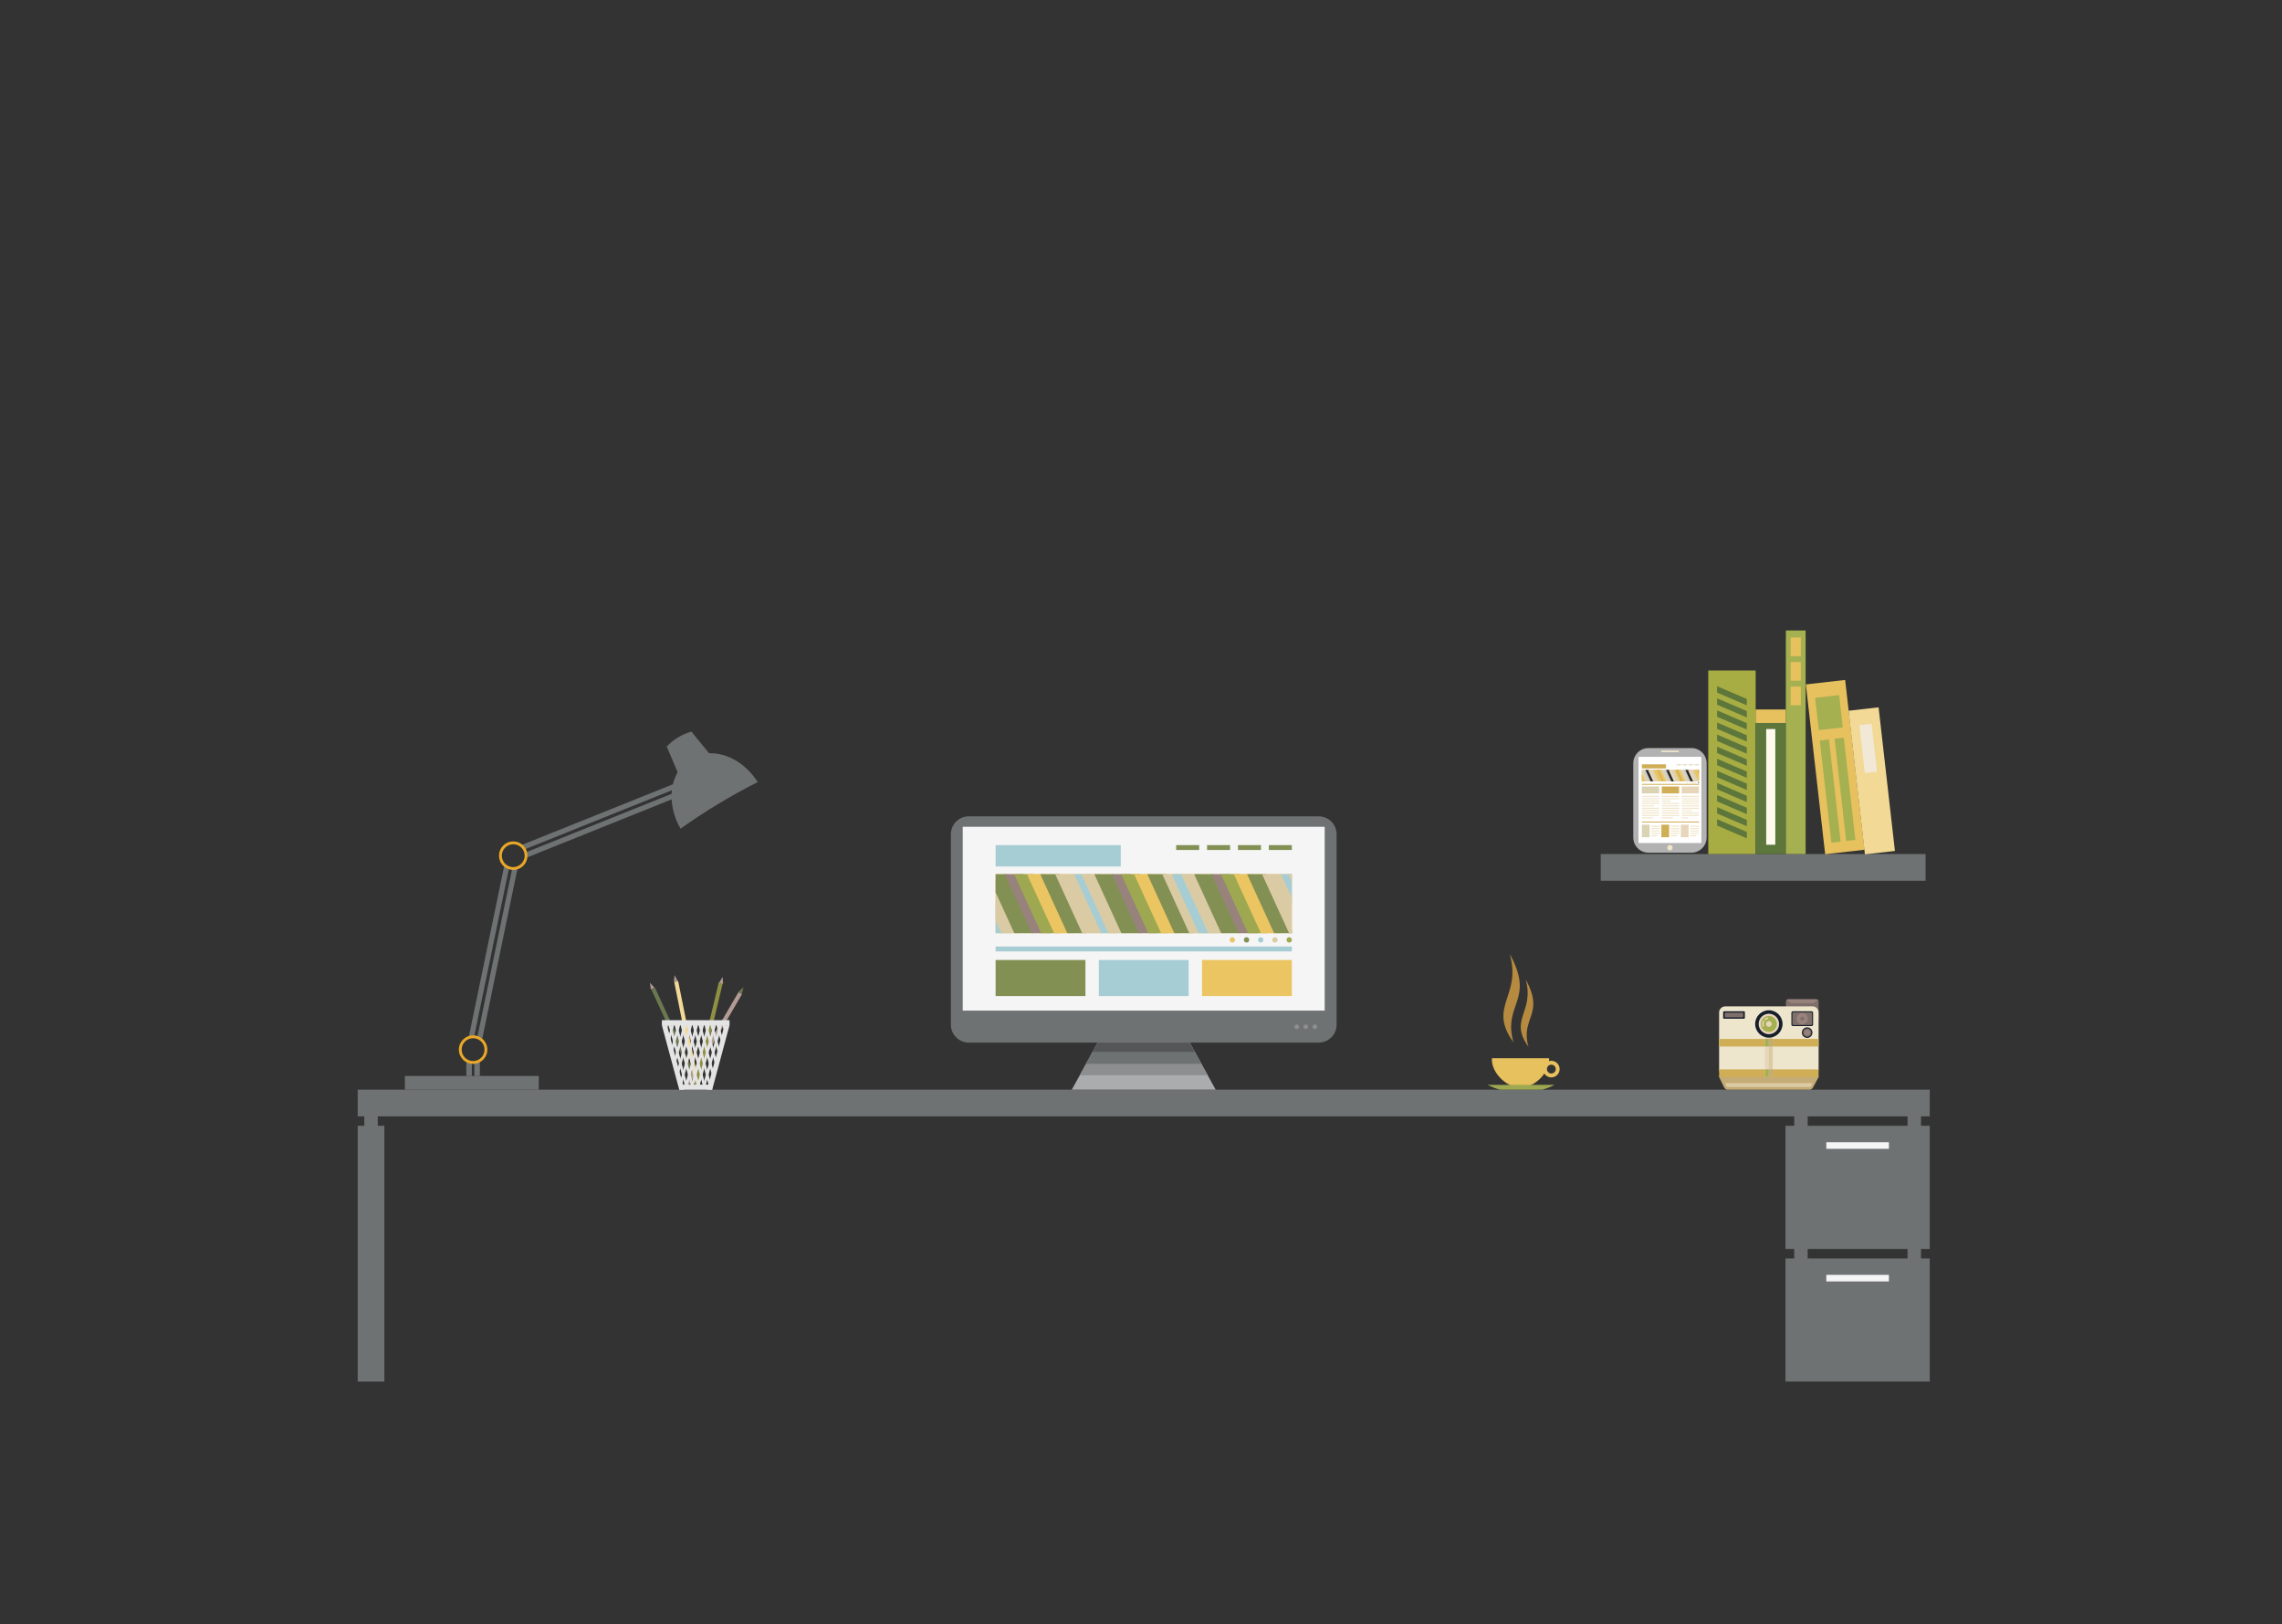 <?xml version="1.0" encoding="UTF-8" standalone="no"?>
<!-- Generator: Adobe Illustrator 17.0.0, SVG Export Plug-In . SVG Version: 6.00 Build 0)  -->
<!DOCTYPE svg  PUBLIC '-//W3C//DTD SVG 1.1//EN'  'http://www.w3.org/Graphics/SVG/1.1/DTD/svg11.dtd'>
<svg id="Capa_1" xmlns="http://www.w3.org/2000/svg" xml:space="preserve" height="780px" viewBox="0 0 1096 780" width="1096px" version="1.1" y="0px" x="0px" xmlns:xlink="http://www.w3.org/1999/xlink" enable-background="new 0 0 1096 780">
<rect x="0" y="0" width="1096" height="780" fill="#333333" stroke="none"/>
<path fill="#B2B2B2" clip-rule="evenodd" d="m812.38 359.25h-20.669c-4.004 0-7.278 3.275-7.278 7.278v35.683c0 4.003 3.275 7.278 7.278 7.278h20.669c4.004 0 7.278-3.275 7.278-7.278v-35.683c0-4.01-3.27-7.28-7.28-7.28z" fill-rule="evenodd"/>
<path fill="#fff" clip-rule="evenodd" d="m817.05 363.46h-30.011c-0.059 0-0.107 0.047-0.107 0.106v41.18c0 0.059 0.048 0.107 0.107 0.107h30.011c0.059 0 0.107-0.048 0.107-0.107v-41.18c0-0.06-0.05-0.11-0.11-0.11z" fill-rule="evenodd"/>
<path fill="#F0E5C9" clip-rule="evenodd" d="m805.91 360.49h-7.728c-0.21 0-0.381 0.171-0.381 0.38v0.001c0 0.21 0.171 0.38 0.381 0.38h7.728c0.21 0 0.381-0.171 0.381-0.38v-0.001c0-0.21-0.17-0.38-0.38-0.38z" fill-rule="evenodd"/>
<circle fill-rule="evenodd" cy="407.1" cx="802.05" clip-rule="evenodd" r="1.288" fill="#F0E5C9"/>
<rect fill-rule="evenodd" height=".453" width="2.133" clip-rule="evenodd" y="367.06" x="805.29" fill="#DAD3B4"/>
<rect fill-rule="evenodd" height=".453" width="2.133" clip-rule="evenodd" y="367.06" x="808.15" fill="#DAD3B4"/>
<rect fill-rule="evenodd" height=".453" width="2.133" clip-rule="evenodd" y="367.06" x="811.01" fill="#DAD3B4"/>
<rect fill-rule="evenodd" height=".453" width="2.133" clip-rule="evenodd" y="367.06" x="813.87" fill="#DAD3B4"/>
<rect fill-rule="evenodd" height="1.983" width="11.597" clip-rule="evenodd" y="367.06" x="788.56" fill="#D0AE56"/>
<circle fill-rule="evenodd" cy="375.84" cx="815.76" clip-rule="evenodd" r=".247" fill="#272324"/>
<circle fill-rule="evenodd" cy="375.84" cx="814.44" clip-rule="evenodd" r=".247" fill="#EBC562"/>
<circle fill-rule="evenodd" cy="375.84" cx="813.12" clip-rule="evenodd" r=".247" fill="#D0AE56"/>
<circle fill-rule="evenodd" cy="375.84" cx="811.81" clip-rule="evenodd" r=".247" fill="#DAD3B4"/>
<circle fill-rule="evenodd" cy="375.84" cx="810.49" clip-rule="evenodd" r=".247" fill="#E8D6BA"/>
<rect fill-rule="evenodd" height=".453" width="27.451" clip-rule="evenodd" y="376.45" x="788.56" fill="#D0AE56"/>
<rect fill-rule="evenodd" height="3.342" width="8.325" clip-rule="evenodd" y="377.7" x="788.56" fill="#DAD3B4"/>
<rect fill-rule="evenodd" height="3.342" width="8.324" clip-rule="evenodd" y="377.7" x="798.12" fill="#D0AE56"/>
<rect fill-rule="evenodd" height="3.342" width="8.325" clip-rule="evenodd" y="377.7" x="807.68" fill="#E8D6BA"/>
<rect fill-rule="evenodd" height="5.466" width="27.451" clip-rule="evenodd" y="369.75" x="788.56" fill="#E8D6BA"/>
<g clip-rule="evenodd" fill-rule="evenodd">
	<polygon points="795.62 369.75 797.38 369.75 799.89 375.21 798.13 375.21" fill="#D0AE56"/>
	<polygon points="796.5 369.75 798.26 369.75 800.77 375.21 799.01 375.21" fill="#EBC562"/>
	<polygon points="797.7 369.75 799.46 369.75 801.97 375.21 800.21 375.21" fill="#DAD3B4"/>
	<polygon points="799.32 369.75 801.08 369.75 803.58 375.21 801.82 375.21" fill="#CBCBCB"/>
	<polygon points="800.2 369.75 801.95 369.75 804.46 375.21 802.7 375.21" fill="#272324"/>
	<polygon points="801.38 369.75 803.14 369.75 805.65 375.21 803.89 375.21" fill="#E8D6BA"/>
	<polygon points="802.61 369.75 804.37 369.75 806.87 375.21 805.11 375.21" fill="#DAD3B4"/>
	<polygon points="804 369.75 805.76 369.75 808.26 375.21 806.5 375.21" fill="#EBC562"/>
	<polygon points="788.56 372.13 789.97 375.21 788.56 375.21" fill="#D0AE56"/>
	<polygon points="788.56 370.21 790.85 375.21 789.09 375.21 788.56 374.06" fill="#EBC562"/>
	<polygon points="788.56 369.75 789.54 369.75 792.05 375.21 790.29 375.21 788.56 371.43" fill="#DAD3B4"/>
	<polygon points="789.4 369.75 791.16 369.75 793.66 375.21 791.9 375.21" fill="#CBCBCB"/>
	<polygon points="790.28 369.75 792.04 369.75 794.54 375.21 792.78 375.21" fill="#272324"/>
	<polygon points="791.46 369.75 793.22 369.75 795.73 375.21 793.97 375.21" fill="#E8D6BA"/>
	<polygon points="792.69 369.75 794.45 369.75 796.95 375.21 795.19 375.21" fill="#DAD3B4"/>
	<polygon points="794.08 369.75 795.84 369.75 798.34 375.21 796.58 375.21" fill="#EBC562"/>
	<polygon points="814.79 369.75 816.01 369.75 816.01 372.4" fill="#D0AE56"/>
	<polygon points="815.67 369.75 816.01 369.75 816.01 370.48" fill="#EBC562"/>
	<polygon points="804.87 369.75 806.63 369.75 809.13 375.21 807.37 375.21" fill="#D0AE56"/>
	<polygon points="805.75 369.75 807.51 369.75 810.01 375.21 808.25 375.21" fill="#EBC562"/>
	<polygon points="806.95 369.75 808.71 369.75 811.21 375.21 809.45 375.21" fill="#DAD3B4"/>
	<polygon points="808.56 369.75 810.32 369.75 812.82 375.21 811.06 375.21" fill="#CBCBCB"/>
	<polygon points="809.44 369.75 811.2 369.75 813.7 375.21 811.94 375.21" fill="#272324"/>
	<polygon points="810.63 369.75 812.39 369.75 814.89 375.21 813.13 375.21" fill="#E8D6BA"/>
	<polygon points="811.86 369.75 813.62 369.75 816.01 374.96 816.01 375.21 814.36 375.21" fill="#DAD3B4"/>
	<polygon points="813.24 369.75 815 369.75 816.01 371.94 816.01 375.21 815.75 375.21" fill="#EBC562"/>
</g>
<g fill-rule="evenodd" clip-rule="evenodd" fill="#F0E5C9">
	<rect height=".521" width="8.325" y="382.17" x="788.56"/>
	<rect height=".521" width="8.325" y="383.32" x="788.56"/>
	<rect height=".521" width="8.325" y="384.46" x="788.56"/>
	<rect height=".521" width="8.325" y="385.61" x="788.56"/>
	<rect height=".521" width="5.863" y="386.76" x="788.56"/>
	<rect height=".521" width="8.325" y="387.9" x="788.56"/>
	<rect height=".521" width="8.325" y="389.05" x="788.56"/>
	<rect height=".521" width="8.325" y="390.2" x="788.56"/>
	<rect height=".521" width="8.325" y="391.34" x="788.56"/>
	<rect height=".521" width="5.343" y="392.49" x="788.56"/>
</g>
<g fill-rule="evenodd" clip-rule="evenodd" fill="#F0E5C9">
	<rect height=".521" width="8.324" y="382.17" x="798.12"/>
	<rect height=".521" width="8.324" y="383.32" x="798.12"/>
	<rect height=".521" width="4.162" y="384.46" x="798.12"/>
	<rect height=".521" width="8.324" y="385.61" x="798.12"/>
	<rect height=".521" width="8.324" y="386.76" x="798.12"/>
	<rect height=".521" width="8.324" y="387.9" x="798.12"/>
	<rect height=".521" width="8.324" y="389.05" x="798.12"/>
	<rect height=".521" width="8.324" y="390.2" x="798.12"/>
	<rect height=".521" width="8.324" y="391.34" x="798.12"/>
	<rect height=".521" width="5.342" y="392.49" x="798.12"/>
</g>
<g fill-rule="evenodd" clip-rule="evenodd" fill="#F0E5C9">
	<rect height=".521" width="8.325" y="382.17" x="807.68"/>
	<rect height=".521" width="8.325" y="383.32" x="807.68"/>
	<rect height=".521" width="8.325" y="384.46" x="807.68"/>
	<rect height=".521" width="8.325" y="385.61" x="807.68"/>
	<rect height=".521" width="8.325" y="386.76" x="807.68"/>
	<rect height=".521" width="8.325" y="387.9" x="807.68"/>
	<rect height=".521" width="5.023" y="389.05" x="807.68"/>
	<rect height=".521" width="8.325" y="390.2" x="807.68"/>
	<rect height=".521" width="8.325" y="391.34" x="807.68"/>
	<rect height=".521" width="3.104" y="392.49" x="807.68"/>
</g>
<rect fill-rule="evenodd" height=".453" width="27.451" clip-rule="evenodd" y="394.54" x="788.56" fill="#D0AE56"/>
<rect fill-rule="evenodd" height="6.035" width="3.73" clip-rule="evenodd" y="396.05" x="788.56" fill="#DAD3B4"/>
<g fill-rule="evenodd" clip-rule="evenodd" fill="#F0E5C9">
	<rect height=".521" width="4.206" y="396.51" x="793.08"/>
	<rect height=".521" width="4.206" y="397.66" x="793.08"/>
	<rect height=".521" width="4.206" y="398.8" x="793.08"/>
	<rect height=".521" width="4.206" y="399.95" x="793.08"/>
	<rect height=".521" width="2.962" y="401.1" x="793.08"/>
</g>
<rect fill-rule="evenodd" height="6.035" width="3.73" clip-rule="evenodd" y="396.05" x="797.92" fill="#D0AE56"/>
<g fill-rule="evenodd" clip-rule="evenodd" fill="#F0E5C9">
	<rect height=".521" width="4.205" y="396.51" x="802.44"/>
	<rect height=".521" width="4.205" y="397.66" x="802.44"/>
	<rect height=".521" width="4.205" y="398.8" x="802.44"/>
	<rect height=".521" width="4.205" y="399.95" x="802.44"/>
	<rect height=".521" width="2.962" y="401.1" x="802.44"/>
</g>
<rect fill-rule="evenodd" height="6.035" width="3.73" clip-rule="evenodd" y="396.05" x="807.27" fill="#E8D6BA"/>
<g fill-rule="evenodd" clip-rule="evenodd" fill="#F0E5C9">
	<rect height=".521" width="4.206" y="396.51" x="811.8"/>
	<rect height=".521" width="4.206" y="397.66" x="811.8"/>
	<rect height=".521" width="4.206" y="398.8" x="811.8"/>
	<rect height=".521" width="4.206" y="399.95" x="811.8"/>
	<rect height=".521" width="2.962" y="401.1" x="811.8"/>
</g>
<rect fill-rule="evenodd" height="12.813" width="755.02" clip-rule="evenodd" y="523.3" x="171.8" fill="#6F7273"/>
<polygon points="531.48 493.02 567.14 493.02 583.86 523.3 514.76 523.3" fill="#AAACAD" clip-rule="evenodd" fill-rule="evenodd"/>
<polygon points="531.48 493.02 567.14 493.02 580.03 516.37 518.59 516.37" fill="#8C8E8F" clip-rule="evenodd" fill-rule="evenodd"/>
<polygon points="531.48 493.02 567.14 493.02 577.02 510.9 521.61 510.9" fill="#6F7273" clip-rule="evenodd" fill-rule="evenodd"/>
<polygon points="531.48 493.02 567.14 493.02 573.84 505.14 524.79 505.14" fill="#545657" clip-rule="evenodd" fill-rule="evenodd"/>
<path fill="#6F7273" clip-rule="evenodd" d="m465.28 392.04h168.07c4.731 0 8.599 3.869 8.599 8.599v91.46c0 4.73-3.868 8.6-8.599 8.6h-168.07c-4.729 0-8.599-3.869-8.599-8.6v-91.462c0-4.73 3.87-8.6 8.6-8.6z" fill-rule="evenodd"/>
<rect fill-rule="evenodd" height="88.289" width="173.85" clip-rule="evenodd" y="397.05" x="462.38" fill="#F5F5F5"/>
<rect fill-rule="evenodd" height="2.348" width="11.055" clip-rule="evenodd" y="405.85" x="564.89" fill="#839054"/>
<rect fill-rule="evenodd" height="2.348" width="11.054" clip-rule="evenodd" y="405.85" x="579.73" fill="#839054"/>
<rect fill-rule="evenodd" height="2.348" width="11.053" clip-rule="evenodd" y="405.85" x="594.57" fill="#839054"/>
<rect fill-rule="evenodd" height="2.348" width="11.055" clip-rule="evenodd" y="405.85" x="609.4" fill="#839054"/>
<rect fill-rule="evenodd" height="10.276" width="60.107" clip-rule="evenodd" y="405.85" x="478.17" fill="#A6CDD3"/>
<circle fill-rule="evenodd" cy="451.38" cx="619.18" clip-rule="evenodd" r="1.281" fill="#9EA851"/>
<circle fill-rule="evenodd" cy="451.38" cx="612.34" clip-rule="evenodd" r="1.281" fill="#DBCBA4"/>
<path fill="#A6CDD3" clip-rule="evenodd" d="m605.51 452.66c0.707 0 1.282-0.576 1.282-1.281 0-0.706-0.575-1.281-1.282-1.281-0.705 0-1.28 0.575-1.28 1.281 0 0.71 0.58 1.28 1.28 1.28z" fill-rule="evenodd"/>
<circle fill-rule="evenodd" cy="451.38" cx="598.68" clip-rule="evenodd" r="1.281" fill="#839054"/>
<path fill="#EBC562" clip-rule="evenodd" d="m591.85 452.66c0.705 0 1.281-0.576 1.281-1.281 0-0.706-0.576-1.281-1.281-1.281-0.704 0-1.282 0.575-1.282 1.281 0 0.71 0.57 1.28 1.28 1.28z" fill-rule="evenodd"/>
<rect fill-rule="evenodd" height="2.349" width="142.28" clip-rule="evenodd" y="454.56" x="478.17" fill="#A6CDD3"/>
<rect fill-rule="evenodd" height="17.321" width="43.149" clip-rule="evenodd" y="461.02" x="478.17" fill="#839054"/>
<rect fill-rule="evenodd" height="17.322" width="43.148" clip-rule="evenodd" y="461.02" x="527.74" fill="#A6CDD3"/>
<rect fill-rule="evenodd" height="17.322" width="43.15" clip-rule="evenodd" y="461.02" x="577.31" fill="#EBC562"/>
<rect fill-rule="evenodd" height="28.332" width="142.28" clip-rule="evenodd" y="419.8" x="478.17" fill="#EBC562"/>
<g clip-rule="evenodd" fill-rule="evenodd">
	<polygon points="514.8 419.8 523.92 419.8 536.9 448.13 527.78 448.13" fill="#A6CDD3"/>
	<polygon points="519.36 419.8 528.48 419.8 541.46 448.13 532.34 448.13" fill="#DBCBA4"/>
	<polygon points="525.58 419.8 534.7 419.8 547.68 448.13 538.56 448.13" fill="#839054"/>
	<polygon points="533.94 419.8 543.06 419.8 556.04 448.13 546.92 448.13" fill="#98827C"/>
	<polygon points="538.5 419.8 547.62 419.8 560.6 448.13 551.48 448.13" fill="#9EA851"/>
	<polygon points="544.66 419.8 553.78 419.8 566.75 448.13 557.64 448.13" fill="#EBC562"/>
	<polygon points="551.02 419.8 560.14 419.8 573.11 448.13 563.99 448.13" fill="#839054"/>
	<polygon points="558.21 419.8 567.33 419.8 580.3 448.13 571.18 448.13" fill="#DBCBA4"/>
	<polygon points="478.17 432.17 485.48 448.13 478.17 448.13" fill="#A6CDD3"/>
	<polygon points="478.17 422.21 490.04 448.13 480.92 448.13 478.17 442.13" fill="#DBCBA4"/>
	<polygon points="478.17 419.8 483.29 419.8 496.26 448.13 487.14 448.13 478.17 428.54" fill="#839054"/>
	<polygon points="482.52 419.8 491.64 419.8 504.62 448.13 495.5 448.13" fill="#98827C"/>
	<polygon points="487.08 419.8 496.2 419.8 509.18 448.13 500.06 448.13" fill="#9EA851"/>
	<polygon points="493.24 419.8 502.36 419.8 515.34 448.13 506.22 448.13" fill="#EBC562"/>
	<polygon points="499.6 419.8 508.72 419.8 521.7 448.13 512.58 448.13" fill="#839054"/>
	<polygon points="506.79 419.8 515.91 419.8 528.88 448.13 519.76 448.13" fill="#DBCBA4"/>
	<polygon points="614.15 419.8 620.46 419.8 620.46 433.57" fill="#A6CDD3"/>
	<polygon points="618.71 419.8 620.46 419.8 620.46 423.61" fill="#DBCBA4"/>
	<polygon points="562.73 419.8 571.85 419.8 584.83 448.13 575.71 448.13" fill="#A6CDD3"/>
	<polygon points="567.29 419.8 576.41 419.8 589.39 448.13 580.27 448.13" fill="#DBCBA4"/>
	<polygon points="573.52 419.8 582.64 419.8 595.61 448.13 586.49 448.13" fill="#839054"/>
	<polygon points="581.87 419.8 590.99 419.8 603.96 448.13 594.85 448.13" fill="#98827C"/>
	<polygon points="586.43 419.8 595.55 419.8 608.53 448.13 599.4 448.13" fill="#9EA851"/>
	<polygon points="592.59 419.8 601.71 419.8 614.68 448.13 605.56 448.13" fill="#EBC562"/>
	<polygon points="598.95 419.8 608.07 419.8 620.46 446.85 620.46 448.13 611.92 448.13" fill="#839054"/>
	<polygon points="606.14 419.8 615.26 419.8 620.46 431.15 620.46 448.13 619.11 448.13" fill="#DBCBA4"/>
</g>
<circle fill-rule="evenodd" cy="493.1" cx="631.5" clip-rule="evenodd" r="1.117" fill="#8C8E8F"/>
<circle fill-rule="evenodd" cy="493.1" cx="627.15" clip-rule="evenodd" r="1.117" fill="#8C8E8F"/>
<circle fill-rule="evenodd" cy="493.1" cx="622.79" clip-rule="evenodd" r="1.117" fill="#8C8E8F"/>
<g fill-rule="evenodd" clip-rule="evenodd" fill="#6F7273">
	<rect height="122.83" width="12.8" y="540.66" x="171.8"/>
	<rect height="21.845" width="6.463" y="528.23" x="174.97"/>
</g>
<g clip-rule="evenodd" fill-rule="evenodd">
	<rect height="59.146" width="69.289" y="540.66" x="857.53" fill="#6F7273"/>
	<rect height="3.166" width="30.066" y="548.55" x="877.14" fill="#F5F5F5"/>
	<rect height="59.147" width="69.289" y="604.34" x="857.53" fill="#6F7273"/>
	<rect height="3.164" width="30.066" y="612.24" x="877.14" fill="#F5F5F5"/>
	<g fill="#6F7273">
		<rect height="98.979" width="6.464" y="528.23" x="861.73"/>
		<rect height="98.979" width="6.463" y="528.23" x="916.16"/>
	</g>
</g>
<g clip-rule="evenodd" fill-rule="evenodd">
	<path fill="#7F6F6B" d="m858.83 490.59h13.508c0.603 0 1.099-0.494 1.099-1.099v-8.482c0-0.604-0.495-1.1-1.099-1.1h-13.508c-0.606 0-1.1 0.495-1.1 1.1v8.482c0 0.61 0.5 1.1 1.1 1.1z"/>
	<path fill="#98827C" d="m869.7 482.55l3.471-2.366c-0.201-0.167-0.502-0.273-0.832-0.273h-13.508c-0.328 0-0.625 0.103-0.826 0.268l3.521 2.397 8.18-0.03z"/>
	<path fill="#7F6F6B" d="m861.11 481.71h8.954c0.4 0 0.729 0.328 0.729 0.729v5.622c0 0.401-0.328 0.729-0.729 0.729h-8.954c-0.401 0-0.729-0.328-0.729-0.729v-5.622c0-0.4 0.33-0.73 0.73-0.73z"/>
	<path fill="#EDE5CC" d="m828.57 483.3h41.958c1.602 0 2.911 1.311 2.911 2.911v27.335c0 1.602-1.31 2.912-2.911 2.912h-41.958c-1.601 0-2.911-1.31-2.911-2.912v-27.335c0-1.59 1.31-2.9 2.91-2.9z"/>
	<path fill="#151E2B" d="m867.95 498.44c1.396 0 2.534-1.139 2.534-2.535s-1.139-2.535-2.534-2.535c-1.396 0-2.535 1.139-2.535 2.535-0.01 1.4 1.13 2.54 2.53 2.54z"/>
	<path fill="#C5AB75" d="m826.42 516.46h46.298c0.637 0 0.903 0.472 0.593 1.049-0.428 0.789-0.857 1.581-1.283 2.374l-1.279 2.374c-0.31 0.577-1.016 1.045-1.56 1.045h-39.651c-0.544 0-1.216-0.567-1.492-1.135l-1.138-2.337c-0.378-0.781-0.762-1.56-1.143-2.339-0.28-0.55 0.01-1.02 0.65-1.02z"/>
	<rect height="3.648" width="47.78" y="513.55" x="825.66" fill="#D0AE56"/>
	<rect height="3.647" width="47.78" y="498.94" x="825.66" fill="#D0AE56"/>
	<path fill="#DBCBA4" d="m828.85 520.14h41.407c0.176 0 0.25 0.129 0.164 0.288-0.118 0.219-0.236 0.438-0.354 0.655l-0.352 0.654c-0.086 0.159-0.281 0.286-0.43 0.286h-39.576c-0.15 0-0.335-0.154-0.411-0.31l-0.314-0.646c-0.105-0.214-0.211-0.43-0.314-0.646-0.08-0.14 0-0.27 0.17-0.27z"/>
		<rect height="26.267" width="1.861" y="490.93" x="847.69" fill="#E8D6BA"/>
		<rect height="26.267" width="1.86" y="490.93" x="849.55" fill="#DBCBA4"/>
		<rect height="3.647" width="1.861" y="498.94" x="847.69" fill="#A5B051"/>
		<rect height="3.647" width="1.86" y="498.94" x="849.55" fill="#C5AB75"/>
		<rect height="3.648" width="1.861" y="513.55" x="847.69" fill="#A5B051"/>
		<rect height="3.648" width="1.86" y="513.55" x="849.55" fill="#C5AB75"/>
	<path fill="#151E2B" d="m849.55 498.32c3.623 0 6.576-2.955 6.576-6.576 0-3.623-2.953-6.576-6.576-6.576s-6.577 2.953-6.577 6.576c0 3.63 2.96 6.58 6.58 6.58z"/>
		<path fill="#E8D6BA" d="m849.55 496.66c2.706 0 4.913-2.207 4.913-4.912 0-2.707-2.207-4.913-4.913-4.913-2.705 0-4.912 2.206-4.912 4.913 0 2.7 2.21 4.91 4.91 4.91z"/>
			<path fill="#A5B051" d="m849.55 495.6c2.119 0 3.85-1.729 3.85-3.849 0-2.119-1.731-3.849-3.85-3.849s-3.849 1.729-3.849 3.849 1.73 3.85 3.85 3.85z"/>
			<g fill="#E8D6BA">
				<path d="m849.55 493.12c0.76 0 1.379-0.619 1.379-1.377 0-0.76-0.619-1.379-1.379-1.379-0.759 0-1.379 0.619-1.379 1.379 0 0.77 0.62 1.38 1.38 1.38z"/>
				<path d="m847.57 489.24c0.304-0.252 0.786-0.494 1.264-0.602 0.479-0.105 0.643 0.561 0.154 0.668-0.374 0.083-0.718 0.238-0.994 0.469-0.41 0.34-0.83-0.21-0.42-0.54z"/>
				<path d="m846.54 492.82c-0.309-0.869-0.221-1.791 0.174-2.553 0.252-0.458 0.84-0.118 0.604 0.316-0.313 0.6-0.384 1.325-0.133 2.007 0.2 0.51-0.46 0.7-0.64 0.22z"/>
			</g>
	<path fill="#151E2B" d="m861.1 485.67h8.967c0.402 0 0.731 0.328 0.731 0.73v5.63c0 0.402-0.328 0.73-0.731 0.73h-8.967c-0.402 0-0.731-0.328-0.731-0.73v-5.63c-0.01-0.4 0.32-0.73 0.73-0.73z"/>
	<path fill="#7F6F6B" d="m861.24 486.16h8.686c0.221 0 0.4 0.18 0.4 0.401v5.296c0 0.221-0.18 0.401-0.4 0.401h-8.686c-0.22 0-0.4-0.181-0.4-0.401v-5.296c0-0.22 0.18-0.4 0.4-0.4z"/>
	<path fill="#98827C" d="m865.58 491.91c1.488 0 2.701-1.213 2.701-2.701s-1.213-2.702-2.701-2.702c-1.49 0-2.704 1.214-2.704 2.702 0 1.49 1.21 2.7 2.7 2.7z"/>
	<path fill="#7F6F6B" d="m865.58 490.18c0.533 0 0.968-0.436 0.968-0.968 0-0.533-0.435-0.971-0.968-0.971-0.534 0-0.969 0.438-0.969 0.971 0 0.53 0.44 0.97 0.97 0.97z"/>
	<path fill="#151E2B" d="m827.96 485.67h9.698c0.201 0 0.365 0.163 0.365 0.363v2.815c0 0.201-0.164 0.366-0.365 0.366h-9.698c-0.2 0-0.365-0.165-0.365-0.366v-2.815c-0.01-0.19 0.16-0.35 0.36-0.35z"/>
	<path fill="#7F6F6B" d="m867.95 497.91c1.102 0 2.001-0.9 2.001-2.002s-0.899-2.002-2.001-2.002c-1.103 0-2.002 0.9-2.002 2.002 0 1.1 0.9 2 2 2z"/>
	<path fill="#98827C" d="m867.95 497.32c0.779 0 1.416-0.635 1.416-1.416 0-0.779-0.637-1.416-1.416-1.416-0.78 0-1.418 0.637-1.418 1.416 0 0.79 0.64 1.42 1.42 1.42z"/>
	<path fill="#7F6F6B" d="m828.59 486.3h8.43c0.129 0 0.232 0.104 0.232 0.233v1.807c0 0.127-0.104 0.232-0.232 0.232h-8.43c-0.129 0-0.232-0.105-0.232-0.232v-1.807c0-0.12 0.1-0.23 0.23-0.23z"/>
</g>
<g clip-rule="evenodd" fill-rule="evenodd">
			<rect transform="matrix(-.908 .418 -.418 -.908 826.45 814.14)" height="50.427" width="1.947" y="472.45" x="323.01" fill="#6A784F"/>
		<polygon points="312.57 475.16 314.34 474.35 312.16 471.94" fill="#B19B94"/>
			<rect transform="matrix(.864 .504 -.504 .864 297.93 -104.82)" height="50.427" width="1.946" y="473.34" x="341.83" fill="#B19B94"/>
		<polygon points="356.35 477.27 354.67 476.29 357.07 474.1" fill="#6A784F"/>
			<rect transform="matrix(-.98 .198 -.198 -.98 750.97 916.97)" height="50.426" width="1.946" y="470.86" x="328.62" fill="#F2D995"/>
		<polygon points="323.64 471.55 325.54 471.17 323.98 468.32" fill="#B19B94"/>
			<rect transform="matrix(-.973 -.233 .233 -.973 555.85 1059)" height="50.426" width="1.945" y="471.48" x="339.48" fill="#8E9043"/>
		<polygon points="345.4 471.94 347.29 472.4 347.06 469.16" fill="#B19B94"/>
	<g fill="#E5E4E4">
		<rect height="2.434" width="32.509" y="489.93" x="317.88"/>
		<rect height="2.434" width="15.821" y="520.87" x="326.23"/>
		<polygon points="320.32 492.36 328.66 523.3 326.23 523.3 317.88 492.36"/>
		<polygon points="347.96 492.36 339.61 523.3 342.05 523.3 350.39 492.36"/>
				<polygon points="322.3 491.89 330.24 521.34 328.95 521.34 321 491.89"/>
				<polygon points="325.17 491.89 333.12 521.34 331.82 521.34 323.88 491.89"/>
				<polygon points="328.04 491.89 335.99 521.34 334.69 521.34 326.75 491.89"/>
				<polygon points="330.91 491.89 338.86 521.34 337.56 521.34 329.62 491.89"/>
				<polygon points="333.79 491.89 341.1 519.02 340.48 521.34 340.43 521.34 332.49 491.89"/>
				<polygon points="336.66 491.89 342.54 513.69 341.89 516.1 335.36 491.89"/>
				<polygon points="339.53 491.89 343.97 508.37 343.32 510.78 338.23 491.89"/>
				<polygon points="342.4 491.89 345.41 503.05 344.76 505.45 341.1 491.89"/>
				<polygon points="345.27 491.89 346.84 497.72 346.2 500.13 343.97 491.89"/>
				<polygon points="348.14 491.89 348.28 492.4 347.63 494.81 346.84 491.89"/>
				<polygon points="345.55 491.89 337.6 521.34 338.9 521.34 346.84 491.89"/>
				<polygon points="342.68 491.89 334.73 521.34 336.03 521.34 343.97 491.89"/>
				<polygon points="339.8 491.89 331.86 521.34 333.16 521.34 341.1 491.89"/>
				<polygon points="336.93 491.89 328.99 521.34 330.29 521.34 338.23 491.89"/>
				<polygon points="334.06 491.89 326.96 518.22 327.61 520.63 335.36 491.89"/>
				<polygon points="331.19 491.89 325.52 512.9 326.17 515.3 332.49 491.89"/>
				<polygon points="328.32 491.89 324.09 507.58 324.74 509.98 329.62 491.89"/>
				<polygon points="325.45 491.89 322.65 502.25 323.3 504.66 326.75 491.89"/>
				<polygon points="322.58 491.89 321.22 496.93 321.87 499.33 323.88 491.89"/>
				<polygon points="320.43 494.01 321 491.89 319.86 491.89"/>
	</g>
</g>
<g clip-rule="evenodd" fill-rule="evenodd">
	<rect height="12.813" width="156.02" y="410.15" x="768.8" fill="#6F7273"/>
			<rect transform="matrix(-.994 .113 -.113 -.994 1799.5 634.85)" height="82.049" width="18.992" y="327.29" x="872.28" fill="#E7C15E"/>
			<rect transform="matrix(-.994 .113 -.113 -.994 1790.6 582.99)" height="15.602" width="11.614" y="334.31" x="873" fill="#A5B051"/>
			<rect transform="matrix(-.994 .113 -.113 -.994 1796.1 657.98)" height="49.402" width="4.443" y="355.03" x="877.24" fill="#A5B051"/>
			<rect transform="matrix(-.994 .113 -.113 -.994 1810.2 655.54)" height="49.401" width="4.442" y="354.22" x="884.37" fill="#A5B051"/>
			<rect transform="matrix(-.994 .113 -.113 -.994 1835.3 645.98)" height="69.388" width="14.502" y="340.17" x="892.12" fill="#F2D995"/>
			<rect transform="matrix(-.994 .113 -.113 -.994 1830.1 615.19)" height="23.106" width="5.914" y="347.84" x="894.66" fill="#F1E8D6"/>
		<rect height="88.145" width="22.756" y="322.01" x="820.45" fill="#A7AD42"/>
		<g fill="#5D763B">
			<polygon points="824.69 396.47 838.96 402.6 838.96 399.54 824.69 393.42"/>
			<polygon points="824.69 390.67 838.96 396.8 838.96 393.74 824.69 387.61"/>
			<polygon points="824.69 384.86 838.96 390.99 838.96 387.93 824.69 381.8"/>
			<polygon points="824.69 379.06 838.96 385.18 838.96 382.13 824.69 376"/>
			<polygon points="824.69 373.25 838.96 379.38 838.96 376.32 824.69 370.19"/>
			<polygon points="824.69 367.44 838.96 373.57 838.96 370.52 824.69 364.39"/>
			<polygon points="824.69 361.64 838.96 367.77 838.96 364.71 824.69 358.58"/>
			<polygon points="824.69 355.84 838.96 361.96 838.96 358.91 824.69 352.78"/>
			<polygon points="824.69 350.03 838.96 356.16 838.96 353.1 824.69 346.97"/>
			<polygon points="824.69 344.22 838.96 350.35 838.96 347.29 824.69 341.16"/>
			<polygon points="824.69 338.42 838.96 344.55 838.96 341.49 824.69 335.36"/>
			<polygon points="824.69 332.61 838.96 338.74 838.96 335.68 824.69 329.55"/>
		</g>
		<rect height="69.389" width="14.502" y="340.76" x="843.2" fill="#5D763B"/>
		<rect height="6.432" width="14.502" y="340.76" x="843.2" fill="#E7C15E"/>
		<rect height="55.569" width="4.373" y="350.11" x="848.27" fill="#FDF9ED"/>
		<rect height="107.37" width="9.496" y="302.78" x="857.71" fill="#A5B051"/>
		<rect height="8.961" width="4.901" y="306.16" x="860" fill="#E7C15E"/>
		<rect height="8.962" width="4.901" y="317.95" x="860" fill="#E7C15E"/>
		<rect height="8.96" width="4.901" y="329.74" x="860" fill="#E7C15E"/>
</g>
<rect fill-rule="evenodd" height="6.569" width="64.302" clip-rule="evenodd" y="516.73" x="194.46" fill="#6F7273"/>
<path fill="#6F7273" clip-rule="evenodd" d="m227.22 516.73h3.25v-6.638h-3.25 0.611v6.638h-0.61zm-3.25 0h3.251-0.612v-6.638h0.612-3.251v6.64z" fill-rule="evenodd"/>
<path fill="#6F7273" clip-rule="evenodd" d="m236.9 473.34l11.646-56.271-6.366-1.318-5.281 25.513v12.217l7.703-37.217 1.517 0.314-9.22 44.547v12.22zm-11.64 24.18l6.366 1.319 5.276-25.493v-12.215l-7.703 37.217-1.517-0.314 9.22-44.547v-12.217l-11.65 56.24z" fill-rule="evenodd"/>
<path fill="#6F7273" clip-rule="evenodd" d="m335.99 378.51l-2.422-6.034-40.318 16.183v2.668l41.241-16.553 0.577 1.436-41.818 16.786v2.668l42.74-17.17zm-42.74 10.15l-42.741 17.155 2.422 6.034 40.319-16.183v-2.668l-41.242 16.554-0.577-1.439 41.819-16.785v-2.66z" fill-rule="evenodd"/>
<path fill="#6F7273" clip-rule="evenodd" d="m325.65 354.12c2.038-1.23 4.194-2.143 6.425-2.76l8.479 10.393c8.47-0.315 17.65 4.809 23.338 13.84-6.161 3.105-12.52 6.616-18.941 10.493-6.422 3.878-12.489 7.87-18.107 11.875-5.342-9.238-5.602-19.748-1.38-27.096l-5.249-12.344c1.58-1.69 3.39-3.17 5.43-4.4z" fill-rule="evenodd"/>
<path fill="#EAA827" clip-rule="evenodd" d="m246.5 404.08c1.727 0 3.456 0.649 4.788 1.955 2.7 2.645 2.744 6.978 0.1 9.677-1.34 1.368-3.113 2.054-4.888 2.054v-1.354c1.422 0 2.845-0.551 3.92-1.647 2.121-2.165 2.086-5.64-0.08-7.761-1.068-1.046-2.455-1.568-3.84-1.568v-1.36zm-4.88 2.06c1.34-1.367 3.113-2.053 4.888-2.053v1.355c-1.424 0-2.846 0.55-3.921 1.647-2.121 2.166-2.085 5.641 0.08 7.762 1.068 1.047 2.455 1.568 3.841 1.568v1.354c-1.728 0-3.458-0.649-4.79-1.955-2.71-2.65-2.75-6.98-0.1-9.68z" fill-rule="evenodd"/>
<g clip-rule="evenodd" fill-rule="evenodd">
	<path fill="#E7C15E" d="m745.08 509.44c2.202 0 3.984 1.784 3.984 3.984 0 2.202-1.782 3.986-3.983 3.986h-0.001v-1.865h0.001c1.172 0 2.12-0.948 2.12-2.121 0-1.171-0.948-2.121-2.12-2.121h-0.001v-1.86zm-1.09-1.26c0.047 0.463 0.051 0.933 0.017 1.408 0.341-0.095 0.7-0.147 1.072-0.147v1.863c-1.172 0.001-2.121 0.95-2.121 2.121 0 1.173 0.949 2.121 2.121 2.121v1.865c-1.408 0-2.648-0.731-3.356-1.834-2.577 3.743-6.974 6.713-11.446 6.713-7.268 0-14.342-7.842-13.714-14.111h27.43z"/>
	<path fill="#9EA851" d="m746.6 521c-1.706 0.932-3.708 1.713-5.93 2.306h-20.215c-2.221-0.593-4.223-1.374-5.929-2.306h32.07z"/>
	<path fill="#B68B40" d="m726.88 500.52c-5.259-18.545 10.553-20.051-1.789-42.402 5.86 20.56-10.79 25.05 1.79 42.4z"/>
	<path fill="#B68B40" d="m734.09 502.71c-4.016-14.165 8.061-15.316-1.366-32.387 4.47 15.71-8.24 19.14 1.37 32.39z"/>
</g>
<path fill="#EAA827" clip-rule="evenodd" d="m227.22 497.23c3.779 0 6.842 3.063 6.842 6.844 0 3.778-3.063 6.843-6.842 6.843v-1.355c3.031 0 5.489-2.457 5.489-5.487 0-3.033-2.458-5.49-5.489-5.49v-1.35zm0 13.69c-3.78 0-6.843-3.064-6.843-6.843 0-3.781 3.063-6.844 6.843-6.844v1.354c-3.032 0-5.489 2.457-5.489 5.49 0 3.03 2.457 5.487 5.489 5.487v1.35z" fill-rule="evenodd"/>
</svg>
